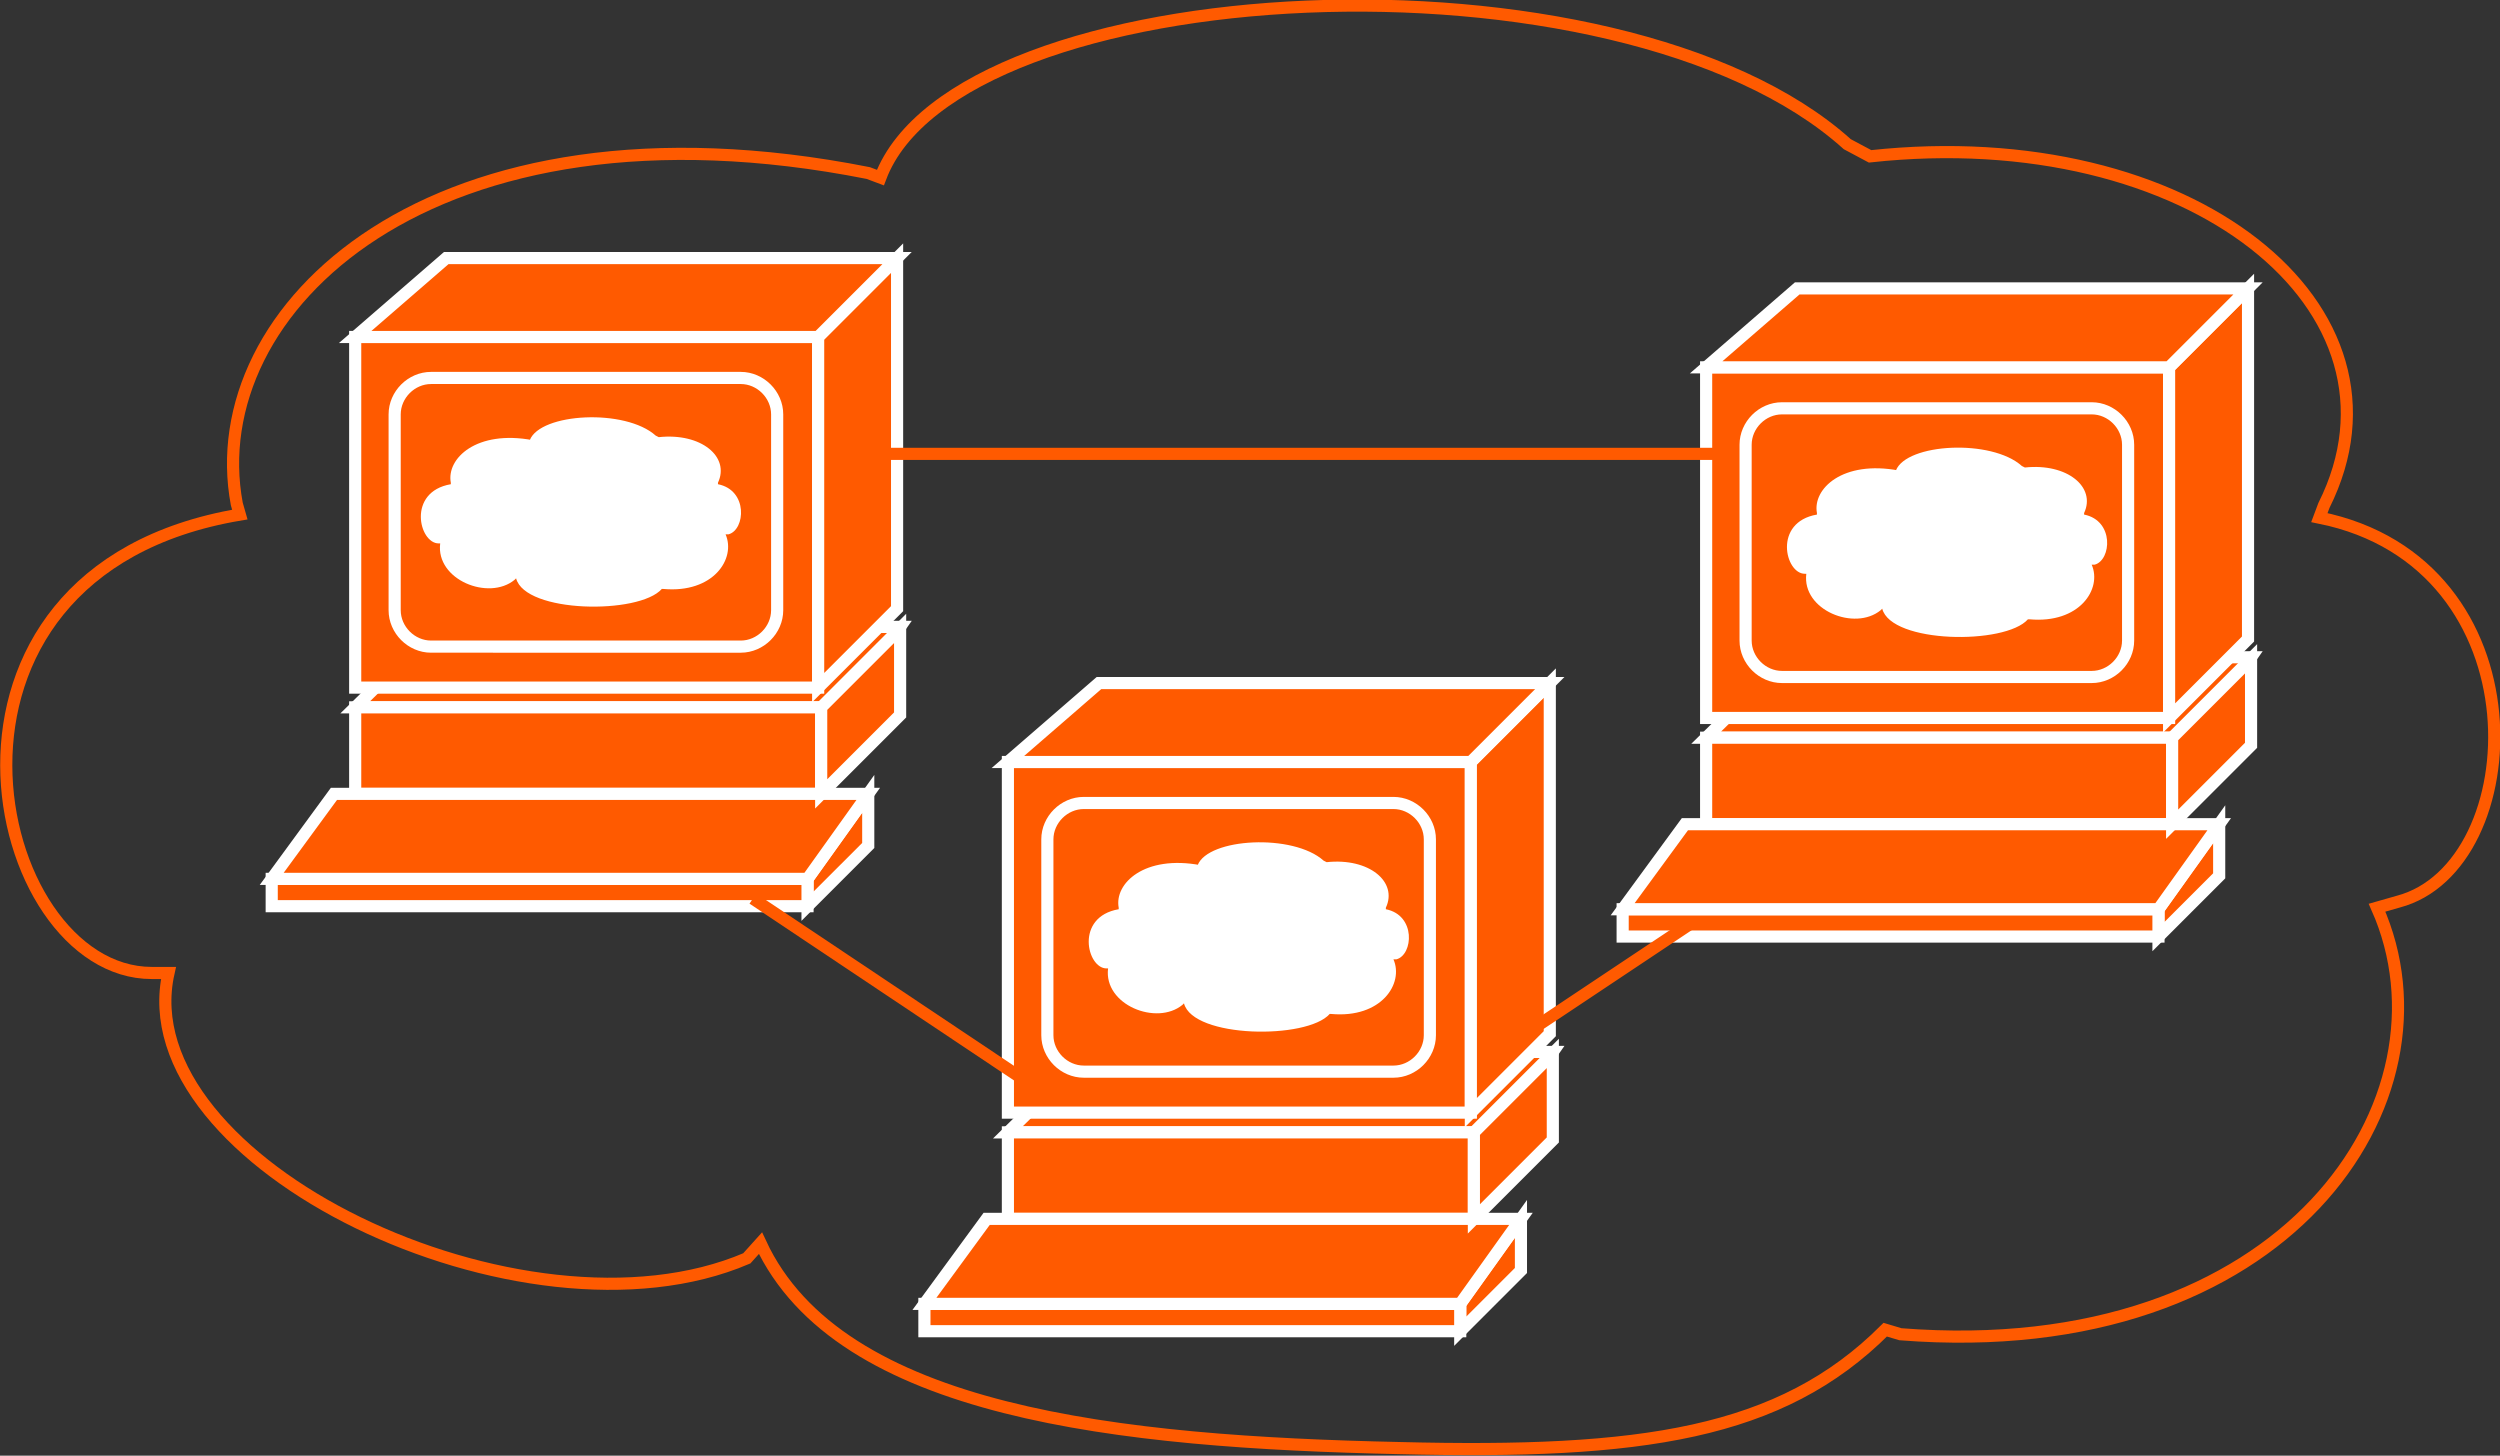 <?xml version="1.0" encoding="utf-8"?>
<!-- Generator: Adobe Illustrator 20.1.0, SVG Export Plug-In . SVG Version: 6.00 Build 0)  -->
<svg version="1.1" id="Layer_1" xmlns="http://www.w3.org/2000/svg" xmlns:xlink="http://www.w3.org/1999/xlink" x="0px" y="0px"
	 viewBox="0 0 164.7 95.9" style="enable-background:new 0 0 164.7 95.9;" xml:space="preserve">
<rect x="0" y="0" width="164.7" height="95.9" fill="#333333" stroke="none"/>
<style type="text/css">
	.st0{fill:#FF5A00;stroke:#FFFFFF;stroke-width:0.8;}
	.st1{fill:#FFFFFF;}
	.st2{fill:none;stroke:#FF5A00;stroke-width:0.8;}
</style>
<g>
	<g>
		<polygon class="st0" points="102.3,69.3 98.6,74.6 66.4,74.6 71.8,69.3 		"/>
		<rect x="66.4" y="74.6" class="st0" width="30.7" height="5.7"/>
		<polygon class="st0" points="96.2,87.7 96.2,85.9 100.2,80.3 100.2,83.7 		"/>
		<rect x="60.9" y="85.9" class="st0" width="35.3" height="1.8"/>
		<rect x="66.4" y="50.2" class="st0" width="30.5" height="23.1"/>
		<polygon class="st0" points="96.9,73.3 102.1,68.1 102.1,45 96.9,50.2 		"/>
		<polygon class="st0" points="96.2,85.9 60.9,85.9 65,80.3 100.2,80.3 		"/>
		<polygon class="st0" points="97.1,80.3 97.1,74.6 102.3,69.4 102.3,75.1 		"/>
		<path class="st0" d="M71.4,52.9h20.4c1.3,0,2.4,1.1,2.4,2.4v12.9c0,1.3-1.1,2.4-2.4,2.4H71.4c-1.3,0-2.4-1.1-2.4-2.4V55.3
			C69,54,70.1,52.9,71.4,52.9z"/>
		<polygon class="st0" points="102.1,45 72.4,45 66.4,50.2 96.9,50.2 		"/>
	</g>
	<g>
		<path class="st1" d="M79.1,57c-3.7-0.7-5.7,1.2-5.4,2.8l0,0.1c-2.9,0.5-2.1,3.9-0.8,3.9l0.1,0c-0.3,2.4,3.2,3.8,4.9,2.4l0.1-0.1
			c0.6,2.3,8.1,2.4,9.6,0.7l0.1,0c3.3,0.3,4.8-2,4.1-3.6l0.2,0c1.1-0.3,1.3-2.9-0.7-3.3l0-0.1c0.8-1.7-1.1-3.3-3.9-3l-0.2-0.1
			c-2-1.8-7.6-1.5-8.3,0.3L79.1,57z"/>
	</g>
	<g>
		<polygon class="st0" points="148.3,43.3 144.6,48.6 112.4,48.6 117.8,43.3 		"/>
		<rect x="112.4" y="48.6" class="st0" width="30.7" height="5.7"/>
		<polygon class="st0" points="142.2,61.7 142.2,59.9 146.2,54.3 146.2,57.7 		"/>
		<rect x="106.9" y="59.9" class="st0" width="35.3" height="1.8"/>
		<rect x="112.4" y="24.2" class="st0" width="30.5" height="23.1"/>
		<polygon class="st0" points="142.9,47.3 148.1,42.1 148.1,19 142.9,24.2 		"/>
		<polygon class="st0" points="142.2,59.9 106.9,59.9 111,54.3 146.2,54.3 		"/>
		<polygon class="st0" points="143.1,54.3 143.1,48.6 148.3,43.4 148.3,49.1 		"/>
		<path class="st0" d="M117.4,26.9h20.4c1.3,0,2.4,1.1,2.4,2.4v12.9c0,1.3-1.1,2.4-2.4,2.4h-20.4c-1.3,0-2.4-1.1-2.4-2.4V29.3
			C115,28,116.1,26.9,117.4,26.9z"/>
		<polygon class="st0" points="148.1,19 118.4,19 112.4,24.2 142.9,24.2 		"/>
	</g>
	<g>
		<path class="st1" d="M125.1,31c-3.7-0.7-5.7,1.2-5.4,2.8l0,0.1c-2.9,0.5-2.1,3.9-0.8,3.9l0.1,0c-0.3,2.4,3.2,3.8,4.9,2.4l0.1-0.1
			c0.6,2.3,8.1,2.4,9.6,0.7l0.1,0c3.3,0.3,4.8-2,4.1-3.6l0.2,0c1.1-0.3,1.3-2.9-0.7-3.3l0-0.1c0.8-1.7-1.1-3.3-3.9-3l-0.2-0.1
			c-2-1.8-7.6-1.5-8.3,0.3L125.1,31z"/>
	</g>
	<g>
		<polygon class="st0" points="59.3,41.3 55.6,46.6 23.4,46.6 28.8,41.3 		"/>
		<rect x="23.4" y="46.6" class="st0" width="30.7" height="5.7"/>
		<polygon class="st0" points="53.2,59.7 53.2,57.9 57.2,52.3 57.2,55.7 		"/>
		<rect x="17.9" y="57.9" class="st0" width="35.3" height="1.8"/>
		<rect x="23.4" y="22.2" class="st0" width="30.5" height="23.1"/>
		<polygon class="st0" points="53.9,45.3 59.1,40.1 59.1,17 53.9,22.2 		"/>
		<polygon class="st0" points="53.2,57.9 17.9,57.9 22,52.3 57.2,52.3 		"/>
		<polygon class="st0" points="54.1,52.3 54.1,46.6 59.3,41.4 59.3,47.1 		"/>
		<path class="st0" d="M28.4,24.9h20.4c1.3,0,2.4,1.1,2.4,2.4v12.9c0,1.3-1.1,2.4-2.4,2.4H28.4c-1.3,0-2.4-1.1-2.4-2.4V27.3
			C26,26,27.1,24.9,28.4,24.9z"/>
		<polygon class="st0" points="59.1,17 29.4,17 23.4,22.2 53.9,22.2 		"/>
	</g>
	<g>
		<path class="st1" d="M35.1,29c-3.7-0.7-5.7,1.2-5.4,2.8l0,0.1c-2.9,0.5-2.1,3.9-0.8,3.9l0.1,0c-0.3,2.4,3.2,3.8,4.9,2.4l0.1-0.1
			c0.6,2.3,8.1,2.4,9.6,0.7l0.1,0c3.3,0.3,4.8-2,4.1-3.6l0.2,0c1.1-0.3,1.3-2.9-0.7-3.3l0-0.1c0.8-1.7-1.1-3.3-3.9-3l-0.2-0.1
			c-2-1.8-7.6-1.5-8.3,0.3L35.1,29z"/>
	</g>
	<g>
		<path class="st2" d="M57.2,11.4c-28.8-5.7-44,9-41.6,21.8l0.2,0.7C-6.7,37.7-0.8,64.1,10,64.1l1.1,0C8.3,76.6,34.5,89.2,49.2,82.9
			l0.9-1c5.2,11.2,23.7,13.1,42.1,13.5c15.9,0.4,25.1-0.9,32-7.8l1,0.3c25.4,2,37-15.5,31.4-28.1l1.4-0.4c8.7-2.3,9.7-22.3-5.2-25.3
			l0.3-0.8c6.5-13-8.8-25.3-29.9-23l-1.5-0.8C106.6-4.1,63.1-1.8,58,11.7L57.2,11.4z"/>
	</g>
	<line class="st2" x1="68.6" y1="71.9" x2="49.6" y2="59.2"/>
	<line class="st2" x1="99.3" y1="68.9" x2="111.3" y2="60.9"/>
	<line class="st2" x1="57" y1="29.9" x2="113.6" y2="29.9"/>
</g>
</svg>
